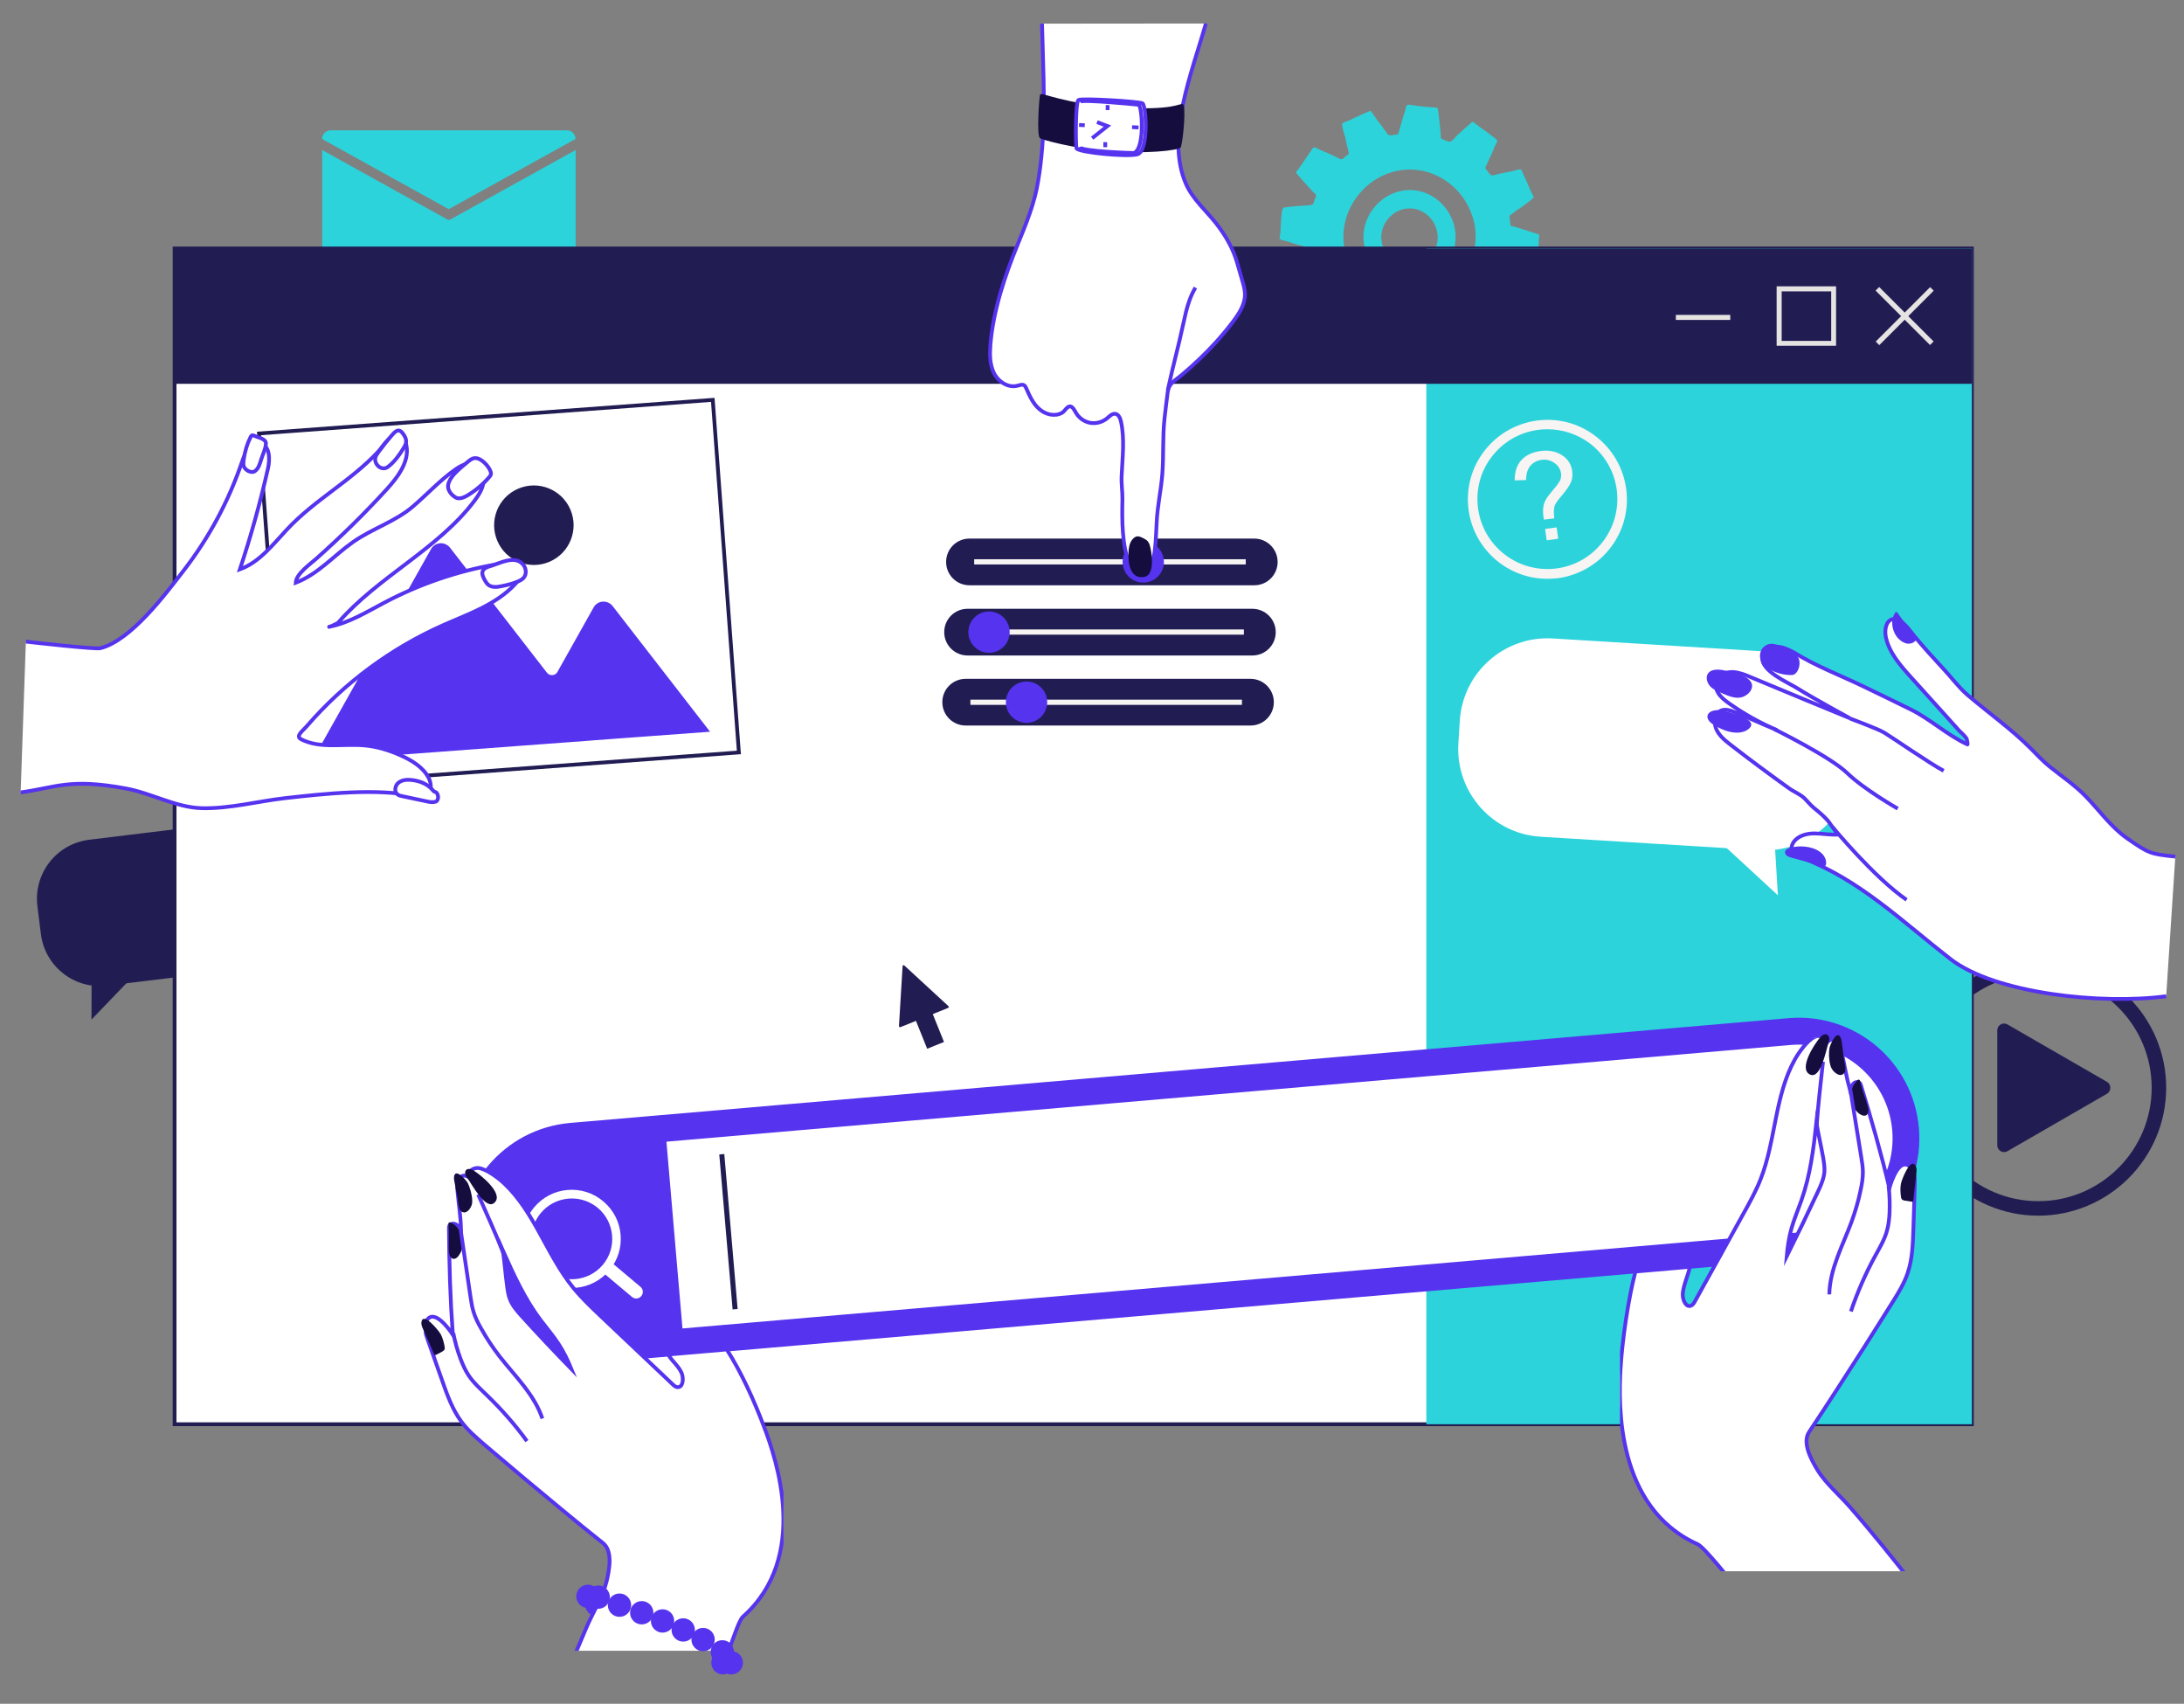 <svg width="577" height="450" viewBox="0 0 577 450" fill="none" xmlns="http://www.w3.org/2000/svg">
<rect x="0" y="0" width="577" height="450" fill="#808080" stroke="none"/>
<path d="M28.292 260.333L64.458 255.917C73.083 254.875 79.208 247.042 78.167 238.417L77.25 231.083C76.208 222.458 68.375 216.333 59.75 217.375L23.583 221.792C14.958 222.833 8.833 230.667 9.875 239.292L10.792 246.625C11.833 255.25 19.667 261.375 28.292 260.333Z" fill="#211D53"/>
<path d="M40.625 252.167L24.167 269.291L24.208 254.5L40.625 252.167Z" fill="#211D53"/>
<path d="M389 86.875C388.75 85.75 388.458 84.917 388.375 84.542C388.833 84.25 389.25 84 389.583 83.625C390.125 83.083 390.083 82.833 390.958 83.208C391.333 83.333 391.625 83.583 392.042 83.667C392.792 84.083 393.583 84.417 394.375 84.75C394.375 84.75 397.667 86.375 397.708 86.25C398.875 84.542 400.042 82.875 401.25 81.25C401.625 80.792 401.958 80.25 402.375 79.708C402.375 79.667 402.417 79.542 402.417 79.542C402.417 79.5 402.417 79.458 402.292 79.292C401.833 78.583 400.042 76.75 400.042 76.75C399.208 75.792 398.292 74.792 397.417 73.875C396.833 73.292 397.125 73.292 397.375 72.583C397.542 72.083 397.75 71.5 397.917 71.125C399.917 70.917 401.917 70.708 403.917 70.542C404.167 70.5 404.375 70.458 404.583 70.5L404.708 70.458C405.417 70.417 405.917 70.583 406 69.75C405.958 69.167 406.083 68.542 406.167 67.958C406.25 67.417 406.333 66.875 406.333 66.292C406.333 66.208 406.375 66.125 406.375 66.083C406.5 65.042 406.542 64.042 406.583 62.875C406.75 61.833 406.792 62 405.792 61.667C403.958 61.083 402 60.458 400.292 59.917C399.667 59.708 399.042 59.875 399 59.167C398.958 58.667 398.917 58.125 398.875 57.667C398.625 56.75 399.042 56.833 399.667 56.333C400.292 55.833 400.875 55.375 401.583 55C402.667 54.167 403.917 53.333 405.042 52.333C405.417 52.083 404.75 51.167 404.542 50.75C403.833 49.042 403.042 47.292 402.208 45.5C402.167 45.333 402.042 45.083 401.875 44.833C401.75 44.5 400.333 45 400.083 45.083C398.875 45.292 397.625 45.625 396.417 45.833C395.792 46 395.208 46.125 394.542 46.292C393.708 46.5 393.583 45.875 393 45.208C392.583 44.583 392.208 44.625 392.583 43.875C392.917 43.25 393.125 42.708 393.375 42.167C393.958 41 394.458 39.875 394.875 38.667C395.125 38.333 395.875 37.125 395.375 36.833C393.708 35.5 391.917 34.208 390.083 32.917C389.833 32.708 389.125 31.958 388.833 32.292C387.542 33.375 386.333 34.542 385.042 35.667C384.375 36.333 383.417 37.75 382.667 37.375C382.125 37.25 381.667 36.958 381.167 36.792C380.417 36.5 380.667 36.125 380.625 35.417C380.458 33.375 380.208 31.333 379.958 29.292C379.792 28.417 379.917 28.5 379 28.375C377.792 28.333 376.583 28.208 375.375 28.083C374.333 27.917 373.375 27.792 372.25 27.667C371.333 27.625 371.542 28.375 371.25 29.167C370.542 31.25 370.042 33.333 369.375 35.458C368.375 35.542 367 36.125 366.5 35.292C365.667 34.083 364.792 32.917 363.875 31.75C363.792 31.625 362.167 29.208 362.042 29.25C361.375 29.542 360.583 29.917 359.875 30.208C358.833 30.708 357.625 31.167 356.667 31.708C356.292 31.917 354.792 32.292 354.625 32.667C354.375 33.083 355.25 35.75 355.417 36.292C355.625 37.542 356 38.792 356.25 39.958C356.542 40.833 356.25 40.708 355.625 41.167C355 41.708 354.75 42.292 353.958 41.958C352.208 41.042 350.417 40.25 348.583 39.5C347.833 39.167 347.25 38.542 346.792 39.208C345.458 41.125 344.208 43 342.917 44.833C342.292 45.583 342.25 45.458 342.875 46.167C344.125 47.708 345.542 49.208 346.917 50.708C347.417 51.167 347.875 51.333 347.583 52.125C347.417 52.583 347.125 53.042 347.083 53.583C346.792 54.458 344.792 54.208 343.958 54.333C342.333 54.417 340.708 54.625 339.208 54.792C338.417 54.917 338.458 59.417 338.333 60.083C338.333 61 338.25 61.958 338.042 62.875C338.042 63.417 339.375 63.542 339.792 63.667C340.875 64.042 341.917 64.333 342.917 64.667C343.833 64.958 345.708 65.125 345.833 66C345.875 66.625 345.917 67.042 346.083 67.583C346.167 68.375 345.833 68.375 345.208 68.75C344.125 69.542 343.125 70.292 342 71.083C341.75 71.208 339.625 72.75 339.708 72.917C340 73.625 340.292 74.375 340.583 75.083C341.083 76.167 341.625 77.292 342.125 78.542C342.25 78.833 342.625 80.375 343 80.5C343.458 80.75 346.042 79.792 346.542 79.667C347.792 79.375 348.958 79.208 350.292 78.875C350.958 78.625 350.917 78.833 351.458 79.5C351.917 80.125 352.542 80.417 352.292 81.167C351.375 83.042 350.583 84.792 349.75 86.667C349.458 87.417 348.875 87.917 349.542 88.5C351.375 89.792 353.25 91.167 355.042 92.458C355.75 93 355.583 93.125 356.292 92.5C357.625 91.292 359.083 90.083 360.333 88.833C360.792 88.375 361.25 87.917 361.708 87.5C362.208 87.75 362.708 87.917 363.042 88.125C363.875 88.417 364.167 88.25 364.208 89.167C364.208 89.75 364.208 90.333 364.333 90.958C364.5 92.667 364.667 94.458 364.917 96.083C365 96.833 365.375 96.667 366.042 96.708C367.208 96.75 368.333 96.917 369.458 97.042C370.458 97.125 371.542 97.25 372.542 97.375C373.375 97.458 373.333 96.667 373.625 95.875C374.208 93.958 374.833 92.125 375.333 90.125C375.625 89.25 377.042 89.375 378 89.208C378.667 90.208 379.333 91.167 380 92.083C380.833 93.292 381.667 94.5 382.625 95.667C382.833 96.083 383.583 95.458 384 95.292C384.792 94.917 385.625 94.542 386.417 94.167C387.625 93.667 388.708 93.125 389.792 92.625C390.417 92.458 389.625 89.167 389 86.875ZM368.5 79.875C362.75 78.625 357.833 74.167 355.917 68.375C351.625 56.25 361.75 43.583 374.25 44.875C380.667 45.542 386.333 50.042 388.667 56.208C390.708 61.333 389.958 66.667 387.625 71.542C387.625 71.542 387.583 71.625 387.458 71.583C387.417 71.75 387.417 71.708 387.458 71.583C387.583 71.625 387.583 71.625 387.625 71.542C383.75 78.25 375.917 81.625 368.5 79.875Z" fill="#2CD3DB"/>
<path d="M383.75 58.209C382.083 53.875 378.125 50.709 373.667 50.25C365 49.417 357.917 58.209 360.917 66.625C362.25 70.709 365.667 73.709 369.667 74.667C374.833 75.917 380.292 73.542 382.958 68.875C382.958 68.875 382.958 68.875 382.958 68.917C383 68.917 383.042 68.834 383.042 68.834C384.667 65.5 385.125 61.792 383.75 58.209ZM378.875 66.459C378.875 66.459 378.833 66.5 378.833 66.459C378.833 66.459 378.833 66.459 378.875 66.459C377.25 69.334 373.917 70.792 370.708 70C368.292 69.459 366.167 67.584 365.333 65.084C363.542 59.959 367.875 54.5 373.167 55.084C375.875 55.375 378.292 57.25 379.292 59.917C380.208 62.125 379.917 64.375 378.875 66.459Z" fill="#2CD3DB"/>
<path d="M365.875 78.625C365.75 78.5 365.75 78.5 365.583 78.416C365.667 78.416 365.792 78.5 365.875 78.625Z" fill="#2CD3DB"/>
<path d="M152.042 36.708C152.042 35.458 151.042 34.416 149.75 34.416H87.375C86.125 34.416 85.083 35.416 85.083 36.708L118.542 55.25L152.042 36.708Z" fill="#2CD3DB"/>
<path d="M119 57.958C118.875 58.042 118.708 58.083 118.583 58.083C118.417 58.083 118.292 58.042 118.167 57.958L85.125 39.625V69.458C85.125 71.917 87.125 73.958 89.625 73.958H147.583C150.042 73.958 152.083 71.958 152.083 69.458V39.625L119 57.958Z" fill="#2CD3DB"/>
<path d="M538.5 321.083C519.875 321.083 504.708 305.917 504.708 287.292C504.708 268.667 519.875 253.5 538.5 253.5C557.125 253.5 572.292 268.667 572.292 287.292C572.292 305.917 557.125 321.083 538.5 321.083ZM538.5 257.333C521.958 257.333 508.542 270.792 508.542 287.292C508.542 303.833 522 317.25 538.5 317.25C555.042 317.25 568.458 303.792 568.458 287.292C568.458 270.792 555.042 257.333 538.5 257.333Z" fill="#211D53"/>
<path d="M556.667 285.75L530.375 270.583C529.167 269.875 527.667 270.75 527.667 272.125V302.5C527.667 303.875 529.167 304.75 530.375 304.042L556.667 288.875C557.833 288.167 557.833 286.417 556.667 285.75Z" fill="#211D53"/>
<path d="M520.958 65.625H46.125V376.167H520.958V65.625Z" fill="white" stroke="#211D53" stroke-miterlimit="10"/>
<path d="M372.667 299.542C372.75 297.875 372.708 296.625 372.708 296.083C373.417 295.875 374.125 295.708 374.75 295.333C375.667 294.833 375.75 294.458 376.833 295.333C377.333 295.667 377.625 296.083 378.125 296.417C379 297.292 379.958 298.042 380.917 298.875C380.917 298.875 384.833 302.417 384.917 302.25C387.167 300.333 389.458 298.5 391.833 296.75C392.542 296.292 393.208 295.667 394 295.083C394 295.042 394.125 294.875 394.125 294.875C394.167 294.833 394.167 294.75 394.042 294.458C393.708 293.333 391.917 290.083 391.958 290.042C391.208 288.375 390.333 286.667 389.5 285.042C388.917 284 389.292 284.125 389.958 283.25C390.417 282.625 390.875 281.917 391.25 281.417C394.125 281.917 396.958 282.458 399.75 283C400.125 283.042 400.458 283.042 400.708 283.208H400.875C401.875 283.417 402.5 283.833 402.917 282.75C403.125 281.958 403.5 281.125 403.875 280.333C404.167 279.625 404.542 278.875 404.75 278.125C404.792 278.042 404.833 277.917 404.875 277.875C405.5 276.5 405.917 275.125 406.458 273.5C407.125 272.125 407.083 272.375 405.833 271.5C403.583 269.958 401.083 268.333 398.917 266.875C398.167 266.375 397.208 266.333 397.417 265.333C397.542 264.625 397.708 263.875 397.833 263.208C397.833 261.833 398.417 262.125 399.458 261.708C400.5 261.292 401.5 260.875 402.667 260.625C404.5 259.917 406.583 259.25 408.5 258.333C409.125 258.125 408.583 256.583 408.458 255.917C408.167 253.25 407.792 250.542 407.333 247.708C407.333 247.417 407.25 247.083 407.167 246.625C407.167 246.125 404.958 246.25 404.625 246.25C402.875 246.083 401.042 246 399.25 245.833C398.333 245.792 397.458 245.75 396.5 245.708C395.25 245.667 395.333 244.75 394.792 243.625C394.458 242.583 393.917 242.542 394.708 241.625C395.417 240.917 395.917 240.25 396.5 239.583C397.75 238.208 398.875 236.833 399.958 235.333C400.417 234.958 401.917 233.625 401.417 233C399.625 230.5 397.667 228 395.708 225.5C395.417 225.125 394.75 223.792 394.208 224.125C391.958 225.125 389.833 226.25 387.583 227.292C386.375 227.958 384.542 229.542 383.583 228.708C382.917 228.292 382.375 227.75 381.75 227.333C380.833 226.667 381.333 226.208 381.542 225.208C382.125 222.333 382.625 219.375 383.042 216.5C383.167 215.208 383.292 215.375 382.083 214.875C380.458 214.333 378.833 213.708 377.208 213C375.833 212.333 374.542 211.792 373.083 211.208C371.875 210.833 371.792 211.917 371.125 212.917C369.292 215.5 367.792 218.167 366.042 220.833C364.625 220.542 362.458 220.833 362.125 219.458C361.458 217.458 360.75 215.5 359.958 213.5C359.917 213.292 358.625 209.292 358.458 209.292C357.417 209.458 356.167 209.625 355.083 209.792C353.458 210.083 351.583 210.208 350.042 210.583C349.417 210.708 347.208 210.625 346.875 211.125C346.375 211.583 346.5 215.625 346.5 216.417C346.292 218.25 346.292 220.083 346.167 221.833C346.208 223.125 345.875 222.833 344.792 223.25C343.708 223.75 343.125 224.458 342.167 223.667C340.083 221.667 337.958 219.875 335.75 218.125C334.833 217.375 334.333 216.25 333.417 217.042C330.792 219.167 328.333 221.25 325.792 223.25C324.625 224.083 324.625 223.833 325.208 225.083C326.333 227.708 327.667 230.333 328.958 232.958C329.5 233.792 330.042 234.208 329.333 235.167C328.917 235.75 328.333 236.208 328.083 236.958C327.292 238.042 324.667 236.917 323.458 236.75C321.167 236.208 318.875 235.875 316.708 235.5C315.583 235.375 313.833 241.583 313.375 242.458C313.042 243.75 312.542 245 311.833 246.208C311.625 246.958 313.375 247.625 313.917 248C315.292 248.958 316.583 249.75 317.833 250.625C318.958 251.375 321.458 252.375 321.333 253.625C321.125 254.5 321 255.125 321.042 255.917C320.833 257.042 320.375 256.917 319.375 257.208C317.542 257.875 315.875 258.5 314.042 259.125C313.667 259.167 310.083 260.5 310.167 260.75C310.292 261.833 310.417 263 310.5 264.125C310.792 265.833 311.042 267.583 311.25 269.5C311.292 269.917 311.208 272.208 311.708 272.542C312.25 273.083 316.167 272.792 316.917 272.833C318.75 272.958 320.458 273.167 322.417 273.208C323.458 273.167 323.333 273.417 323.792 274.542C324.167 275.583 324.917 276.25 324.25 277.167C322.25 279.375 320.417 281.458 318.583 283.75C317.917 284.667 316.875 285.167 317.583 286.208C319.625 288.708 321.625 291.375 323.583 293.875C324.333 294.917 324.083 295 325.25 294.417C327.583 293.25 330.083 292.167 332.292 290.958C333.125 290.542 333.875 290.083 334.708 289.667C335.292 290.208 335.917 290.667 336.333 291.042C337.333 291.792 337.833 291.625 337.5 292.917C337.25 293.75 337.042 294.542 336.958 295.458C336.5 297.875 336.042 300.417 335.708 302.792C335.5 303.875 336.125 303.792 337 304.125C338.583 304.667 340.083 305.375 341.542 305.958C342.917 306.458 344.333 307.042 345.667 307.667C346.792 308.125 347.042 307 347.75 306.042C349.292 303.583 350.875 301.333 352.375 298.792C353.125 297.708 355.042 298.458 356.417 298.583C356.917 300.208 357.458 301.833 358.042 303.375C358.708 305.375 359.375 307.417 360.208 309.333C360.333 310 361.625 309.458 362.292 309.333C363.542 309.167 364.833 308.958 366.083 308.75C367.958 308.542 369.667 308.208 371.333 307.958C372.417 307.792 372.667 303 372.667 299.542ZM347.167 281.75C339.708 277.708 334.708 269.583 334.375 260.875C333.333 242.458 352.292 229 369.042 235.75C377.625 239.208 383.667 247.708 384.417 257.167C385.167 265.042 382 272.125 376.833 277.917C376.833 277.917 376.75 278.042 376.583 277.875C376.458 278.083 376.5 278.042 376.583 277.875C376.75 278 376.75 278 376.833 277.917C368.875 285.542 356.708 287.125 347.167 281.75Z" fill="white"/>
<path d="M376.875 257.917C376.292 251.292 372.125 245.333 366.125 242.917C354.5 238.292 341.208 247.625 342 260.458C342.208 266.625 345.708 272.167 350.833 275.042C357.5 278.792 365.958 277.708 371.458 272.333C371.458 272.333 371.458 272.333 371.417 272.375C371.458 272.375 371.542 272.333 371.542 272.333C375.208 268.292 377.375 263.375 376.875 257.917ZM366.875 267.333C366.875 267.333 366.833 267.375 366.792 267.333C366.833 267.375 366.833 267.375 366.833 267.375C363.458 270.667 358.292 271.333 354.208 269C351.083 267.25 348.875 263.833 348.75 260.083C348.333 252.292 356.458 246.5 363.583 249.417C367.25 250.875 369.792 254.458 370.125 258.5C370.417 261.875 369.125 264.917 366.875 267.333Z" fill="white"/>
<path d="M344.083 278.917C343.958 278.708 343.958 278.708 343.792 278.5C343.875 278.542 344 278.708 344.083 278.917Z" fill="#F7F4F4"/>
<path d="M442.583 245.125C442.625 244.042 442.625 243.25 442.625 242.917C443.083 242.792 443.542 242.667 443.917 242.417C444.5 242.083 444.583 241.833 445.25 242.417C445.583 242.625 445.75 242.917 446.083 243.125C446.667 243.667 447.292 244.167 447.875 244.708C447.875 244.708 450.375 247 450.417 246.875C451.875 245.667 453.333 244.458 454.833 243.333C455.292 243.042 455.708 242.625 456.25 242.25C456.25 242.208 456.333 242.125 456.333 242.125C456.333 242.083 456.375 242.042 456.292 241.875C456.083 241.167 454.917 239.042 454.958 239.042C454.458 237.958 453.917 236.875 453.375 235.833C453 235.167 453.25 235.25 453.667 234.667C453.958 234.25 454.25 233.833 454.5 233.5C456.333 233.833 458.167 234.167 459.958 234.5C460.167 234.542 460.417 234.542 460.583 234.625H460.708C461.375 234.75 461.75 235.042 462.042 234.333C462.167 233.833 462.417 233.292 462.667 232.792C462.875 232.333 463.083 231.833 463.208 231.375C463.25 231.333 463.25 231.25 463.292 231.208C463.667 230.333 463.958 229.458 464.292 228.417C464.708 227.542 464.708 227.667 463.875 227.125C462.417 226.125 460.833 225.083 459.458 224.167C458.958 223.833 458.375 223.833 458.5 223.167C458.583 222.708 458.708 222.208 458.75 221.792C458.75 220.917 459.125 221.125 459.792 220.833C460.458 220.583 461.083 220.292 461.833 220.125C463 219.667 464.333 219.25 465.583 218.667C466 218.542 465.625 217.542 465.542 217.125C465.333 215.417 465.125 213.667 464.833 211.875C464.833 211.708 464.792 211.458 464.708 211.208C464.708 210.875 463.292 210.958 463.083 210.958C461.958 210.833 460.792 210.792 459.625 210.708C459.042 210.667 458.458 210.667 457.833 210.625C457 210.625 457.083 210 456.75 209.292C456.542 208.625 456.167 208.583 456.708 208C457.167 207.542 457.458 207.125 457.875 206.667C458.667 205.792 459.417 204.917 460.083 203.958C460.375 203.708 461.333 202.875 461 202.458C459.833 200.833 458.583 199.25 457.333 197.667C457.167 197.417 456.708 196.583 456.375 196.792C454.958 197.417 453.583 198.167 452.125 198.833C451.333 199.25 450.167 200.292 449.583 199.75C449.167 199.5 448.792 199.125 448.417 198.875C447.833 198.458 448.167 198.167 448.292 197.5C448.667 195.625 448.958 193.75 449.25 191.917C449.333 191.083 449.417 191.208 448.625 190.875C447.583 190.542 446.542 190.125 445.5 189.667C444.625 189.25 443.792 188.875 442.833 188.5C442.042 188.25 442 188.958 441.583 189.583C440.417 191.25 439.417 192.958 438.333 194.667C437.417 194.458 436.042 194.667 435.833 193.792C435.417 192.5 434.958 191.25 434.417 189.958C434.375 189.833 433.542 187.25 433.458 187.25C432.792 187.375 432 187.458 431.292 187.542C430.25 187.708 429.042 187.833 428.042 188.042C427.667 188.125 426.208 188.083 426 188.375C425.667 188.667 425.75 191.25 425.75 191.792C425.625 192.958 425.625 194.125 425.542 195.25C425.583 196.083 425.333 195.917 424.667 196.167C423.958 196.458 423.583 196.958 423 196.417C421.667 195.125 420.292 193.958 418.875 192.875C418.292 192.417 417.958 191.667 417.375 192.167C415.667 193.542 414.125 194.875 412.5 196.167C411.75 196.708 411.75 196.542 412.125 197.333C412.833 199 413.708 200.708 414.542 202.375C414.875 202.917 415.25 203.167 414.792 203.792C414.542 204.167 414.125 204.458 414 204.958C413.5 205.667 411.792 204.958 411.042 204.833C409.583 204.5 408.083 204.25 406.708 204.042C406 203.958 404.875 207.958 404.583 208.5C404.375 209.333 404.042 210.125 403.625 210.917C403.5 211.375 404.625 211.833 404.958 212.083C405.833 212.708 406.667 213.208 407.5 213.75C408.25 214.25 409.833 214.875 409.75 215.667C409.625 216.208 409.542 216.625 409.542 217.167C409.417 217.875 409.083 217.792 408.458 218C407.292 218.417 406.208 218.833 405.042 219.25C404.792 219.292 402.5 220.125 402.542 220.292C402.625 221 402.708 221.75 402.75 222.458C402.917 223.542 403.125 224.667 403.208 225.917C403.25 226.167 403.167 227.667 403.5 227.875C403.875 228.208 406.375 228.042 406.833 228.042C408 228.125 409.125 228.25 410.375 228.292C411.042 228.25 410.958 228.417 411.25 229.167C411.5 229.833 411.958 230.25 411.542 230.833C410.25 232.25 409.083 233.583 407.917 235.042C407.458 235.625 406.833 235.958 407.292 236.625C408.583 238.25 409.875 239.958 411.167 241.542C411.667 242.208 411.5 242.25 412.25 241.917C413.75 241.167 415.333 240.5 416.75 239.708C417.292 239.417 417.792 239.125 418.292 238.875C418.667 239.25 419.042 239.5 419.333 239.75C420 240.25 420.292 240.125 420.083 240.958C419.917 241.5 419.792 242 419.75 242.583C419.458 244.125 419.167 245.75 418.958 247.292C418.833 248 419.208 247.917 419.792 248.125C420.792 248.458 421.792 248.917 422.708 249.292C423.583 249.625 424.5 250 425.333 250.375C426.042 250.667 426.208 249.958 426.667 249.333C427.667 247.75 428.667 246.292 429.625 244.667C430.083 244 431.333 244.458 432.208 244.542C432.542 245.583 432.875 246.625 433.25 247.625C433.667 248.917 434.083 250.208 434.667 251.458C434.75 251.875 435.583 251.542 436 251.458C436.792 251.333 437.625 251.208 438.417 251.083C439.625 250.958 440.708 250.75 441.792 250.583C442.417 250.417 442.583 247.333 442.583 245.125ZM426.208 233.667C421.417 231.083 418.208 225.875 418 220.25C417.333 208.417 429.5 199.792 440.25 204.125C445.75 206.333 449.625 211.792 450.125 217.875C450.625 222.917 448.583 227.5 445.25 231.208C445.25 231.208 445.208 231.292 445.083 231.208C445 231.333 445.042 231.333 445.083 231.208C445.167 231.292 445.167 231.292 445.25 231.208C440.167 236.125 432.333 237.125 426.208 233.667Z" fill="#F7F4F4"/>
<path d="M445.292 218.375C444.917 214.125 442.25 210.292 438.375 208.75C430.917 205.75 422.375 211.792 422.875 220C423 223.958 425.25 227.5 428.542 229.375C432.833 231.792 438.25 231.083 441.792 227.625C441.833 227.625 441.875 227.583 441.875 227.583C444.208 225.042 445.583 221.917 445.292 218.375ZM438.833 224.417H438.792C438.833 224.458 438.833 224.458 438.833 224.417C436.667 226.542 433.333 226.958 430.708 225.458C428.708 224.333 427.292 222.125 427.208 219.75C426.958 214.75 432.167 211.042 436.708 212.917C439.042 213.875 440.708 216.167 440.917 218.75C441.125 220.917 440.292 222.875 438.833 224.417Z" fill="#F7F4F4"/>
<path d="M424.25 231.875C424.167 231.75 424.167 231.75 424.042 231.625C424.083 231.625 424.167 231.75 424.25 231.875Z" fill="#F7F4F4"/>
<path d="M520.958 65.625H376.833V376.167H520.958V65.625Z" fill="#2CD3DB"/>
<path d="M520.958 65.625H46.125V101.375H520.958V65.625Z" fill="#211D53"/>
<path d="M485.083 91.333H469.375V75.625H485.083V91.333ZM470.708 90.042H483.792V76.958H470.708V90.042Z" fill="#E6E3E3"/>
<path d="M496.465 75.806L495.523 76.749L509.9 91.126L510.843 90.183L496.465 75.806Z" fill="#E6E3E3"/>
<path d="M509.93 75.835L495.552 90.212L496.495 91.155L510.873 76.778L509.93 75.835Z" fill="#E6E3E3"/>
<path d="M457.125 83.166H442.75V84.5H457.125V83.166Z" fill="#E6E3E3"/>
<path d="M188.313 105.611L68.429 114.486L75.323 207.609L195.207 198.734L188.313 105.611Z" fill="white" stroke="#211D53" stroke-miterlimit="10"/>
<path d="M157.25 195L186.625 192.833L161.458 160.375C160.333 158.958 158.125 159.083 157.25 160.708L147.708 177.708C146.958 179.083 145.042 179.208 144.083 177.958L118.5 144.958C117.375 143.542 115.167 143.667 114.292 145.292L83.292 200.5L137.167 196.5L154.667 195.208L157.25 195Z" fill="#5633EF" stroke="#5633EF" stroke-miterlimit="10"/>
<path d="M145.163 148.376C150.497 146.1 152.976 139.932 150.701 134.598C148.425 129.264 142.257 126.784 136.923 129.06C131.589 131.335 129.109 137.504 131.385 142.838C133.66 148.172 139.829 150.651 145.163 148.376Z" fill="#211D53"/>
<path d="M477.917 331.875L156.083 359.542C138.833 361.042 123.667 348.25 122.167 331C120.667 313.75 133.458 298.583 150.708 297.083L472.542 269.417C489.792 267.917 504.958 280.708 506.458 297.958C507.958 315.208 495.167 330.375 477.917 331.875Z" fill="#5633EF" stroke="#5633EF" stroke-miterlimit="10"/>
<path d="M155.542 353C141.917 354.167 129.917 344.042 128.75 330.458C127.583 316.833 137.708 304.833 151.292 303.667L473.125 276C486.75 274.833 498.75 284.958 499.917 298.542C501.083 312.167 490.958 324.167 477.375 325.333L155.542 353Z" fill="white"/>
<path d="M175.417 299.792L150.75 301.917C136.167 303.167 125.333 316.042 126.583 330.625C127.833 345.208 140.708 356.042 155.292 354.792L179.958 352.667L175.417 299.792Z" fill="#5633EF" stroke="#5633EF" stroke-miterlimit="10"/>
<path d="M151.042 340.167C148 340.167 145.083 339.125 142.708 337.125C140.042 334.875 138.417 331.75 138.125 328.333C137.833 324.875 138.875 321.542 141.125 318.875C143.375 316.208 146.5 314.583 149.917 314.292C153.375 314 156.708 315.042 159.375 317.292C162.042 319.542 163.667 322.667 163.958 326.083C164.25 329.542 163.208 332.875 160.958 335.542C158.708 338.208 155.583 339.833 152.167 340.125C151.792 340.167 151.417 340.167 151.042 340.167ZM151.083 316.542C150.792 316.542 150.458 316.542 150.167 316.583C147.333 316.833 144.75 318.167 142.917 320.333C141.083 322.5 140.208 325.292 140.458 328.125C140.708 330.958 142.042 333.542 144.208 335.375C146.375 337.208 149.167 338.083 152 337.833C154.833 337.583 157.417 336.25 159.25 334.083C161.083 331.917 161.958 329.125 161.708 326.292C161.458 323.458 160.125 320.875 157.958 319.042C156 317.417 153.583 316.542 151.083 316.542Z" fill="white"/>
<path d="M169.417 342.333C168.792 343.083 167.708 343.167 166.958 342.542L159.125 335.958L161.375 333.292L169.208 339.875C169.958 340.5 170.042 341.583 169.417 342.333Z" fill="white"/>
<path d="M190.667 304.875L194.167 345.792L190.667 304.875Z" fill="#FFA991"/>
<path d="M191.357 304.802L190.029 304.916L193.549 345.848L194.877 345.733L191.357 304.802Z" fill="#211D53"/>
<path d="M464.875 224.542L407.042 221C394.25 220.208 384.542 209.208 385.292 196.458L385.667 190.375C386.458 177.583 397.458 167.875 410.208 168.625L468.042 172.167C480.833 172.958 490.542 183.958 489.792 196.708L489.417 202.792C488.667 215.625 477.667 225.333 464.875 224.542Z" fill="white"/>
<path d="M446.125 214.708L469.708 236.458L468.5 216.5L446.125 214.708Z" fill="white"/>
<path d="M238.458 255.167L237.5 271C237.5 271.208 237.708 271.333 237.875 271.292L250.5 266.208C250.667 266.125 250.75 265.875 250.583 265.75L238.917 255C238.75 254.833 238.458 254.958 238.458 255.167Z" fill="#211D53"/>
<path d="M245.429 265.349L240.984 267.139L244.954 276.995L249.398 275.205L245.429 265.349Z" fill="#211D53"/>
<path d="M407.917 137.25L407.75 136.417C407.542 134.875 407.667 133.542 408.167 132.417C408.5 131.625 409.333 130.542 410.583 129.083C411.417 128.125 411.958 127.333 412.208 126.792C412.417 126.208 412.5 125.625 412.417 125.042C412.25 123.875 411.667 122.958 410.625 122.25C409.583 121.542 408.5 121.292 407.292 121.458C406.083 121.625 405.083 122.125 404.333 123C403.583 123.875 403.208 125.125 403.167 126.792L400.167 126.875C400.167 124.583 400.75 122.792 401.958 121.5C403.167 120.208 404.833 119.417 406.958 119.125C409.125 118.833 410.958 119.167 412.583 120.167C414.167 121.167 415.125 122.583 415.375 124.458C415.5 125.458 415.417 126.458 415.042 127.333C414.667 128.25 413.875 129.417 412.625 130.875C411.583 132.083 410.917 133 410.708 133.667C410.5 134.333 410.458 135.375 410.625 136.917L407.917 137.25ZM408.625 142.708L408.208 139.708L411.25 139.292L411.667 142.292L408.625 142.708Z" fill="#F7F4F4"/>
<path d="M408.792 152.875C398.458 152.875 389.458 145.25 388 134.75C387.25 129.208 388.667 123.667 392.083 119.208C395.458 114.75 400.417 111.875 405.958 111.083C411.5 110.333 417.042 111.75 421.5 115.167C425.958 118.542 428.833 123.5 429.625 129.042C430.375 134.583 428.958 140.125 425.542 144.583C422.167 149.042 417.208 151.917 411.667 152.708C410.708 152.792 409.75 152.875 408.792 152.875ZM408.833 113.375C408 113.375 407.125 113.417 406.292 113.542C401.417 114.208 397.083 116.75 394.083 120.667C391.083 124.583 389.833 129.458 390.5 134.333C391.875 144.417 401.208 151.5 411.333 150.125C421.417 148.75 428.5 139.417 427.125 129.292C426.458 124.417 423.917 120.083 420 117.083C416.708 114.667 412.833 113.375 408.833 113.375Z" fill="#F7F4F4"/>
<path d="M344.917 137.458H242.583V198.292H344.917V137.458Z" fill="#F7F4F4"/>
<path d="M351.833 134.083H235.667V200.667H351.833V134.083Z" fill="white"/>
<path d="M331.375 142.25H256.125C252.708 142.25 249.958 145 249.958 148.417C249.958 151.833 252.708 154.583 256.125 154.583H331.375C334.792 154.583 337.542 151.833 337.542 148.417C337.542 145 334.75 142.25 331.375 142.25Z" fill="#211D53"/>
<path d="M329.125 147.708H257.375V149.083H329.125V147.708Z" fill="#F7F4F4"/>
<path d="M302.042 153.375C304.78 153.375 307 151.155 307 148.417C307 145.678 304.78 143.458 302.042 143.458C299.303 143.458 297.083 145.678 297.083 148.417C297.083 151.155 299.303 153.375 302.042 153.375Z" fill="#5633EF" stroke="#5633EF" stroke-miterlimit="10"/>
<path d="M330.875 160.792H255.625C252.208 160.792 249.458 163.542 249.458 166.958C249.458 170.375 252.208 173.125 255.625 173.125H330.875C334.292 173.125 337.042 170.375 337.042 166.958C337.042 163.542 334.25 160.792 330.875 160.792Z" fill="#211D53"/>
<path d="M328.625 166.25H256.875V167.625H328.625V166.25Z" fill="#F7F4F4"/>
<path d="M261.292 171.917C264.03 171.917 266.25 169.697 266.25 166.958C266.25 164.22 264.03 162 261.292 162C258.553 162 256.333 164.22 256.333 166.958C256.333 169.697 258.553 171.917 261.292 171.917Z" fill="#5633EF" stroke="#5633EF" stroke-miterlimit="10"/>
<path d="M330.375 179.292H255.125C251.708 179.292 248.958 182.042 248.958 185.458C248.958 188.875 251.708 191.625 255.125 191.625H330.375C333.792 191.625 336.542 188.875 336.542 185.458C336.542 182.083 333.792 179.292 330.375 179.292Z" fill="#211D53"/>
<path d="M328.125 184.792H256.375V186.167H328.125V184.792Z" fill="#F7F4F4"/>
<path d="M271.208 190.417C273.947 190.417 276.167 188.197 276.167 185.458C276.167 182.72 273.947 180.5 271.208 180.5C268.47 180.5 266.25 182.72 266.25 185.458C266.25 188.197 268.47 190.417 271.208 190.417Z" fill="#5633EF" stroke="#5633EF" stroke-miterlimit="10"/>
<path d="M118.917 225.833L122.708 225.958L131.875 253.458C132.333 254.833 132.792 255.75 133.292 256.208C133.792 256.667 134.458 256.917 135.292 256.958H135.792L135.708 258.917L124.167 258.5L124.25 256.542C124.625 256.542 125 256.5 125.333 256.542C126.083 256.583 126.583 256.5 126.792 256.375C127.25 256.083 127.5 255.75 127.5 255.292C127.5 254.958 127.333 254.167 126.917 252.875L125 246.5L113.25 246.083L110.458 253.042C110.167 253.75 110 254.25 110 254.542C110 254.833 110.042 255.125 110.208 255.375C110.375 255.625 110.583 255.792 110.833 255.917C111.125 256.042 111.542 256.125 112.167 256.125C112.583 256.125 112.917 256.167 113.208 256.167L113.125 258.125L103.417 257.792L103.5 255.833C104.417 255.875 105.042 255.792 105.458 255.625C105.875 255.458 106.208 255.167 106.542 254.792C106.833 254.417 107.25 253.583 107.792 252.333L118.917 225.833ZM114.167 243.833L124.208 244.167L119.708 230.042L114.167 243.833Z" fill="white"/>
<path d="M154.833 246.083L154.917 243.542C154.958 241.833 154.542 240.583 153.583 239.792C152.625 239.042 151.292 238.625 149.542 238.542C148.667 238.5 147.917 238.583 147.25 238.792C146.583 238.958 146.042 239.25 145.625 239.583C145.208 239.917 144.917 240.333 144.708 240.792C144.625 240.958 144.417 241.625 144.083 242.75C143.667 244.125 142.917 244.792 141.833 244.75C141.208 244.708 140.708 244.5 140.333 244.083C139.958 243.667 139.792 243.083 139.833 242.417C139.875 241.375 140.292 240.417 141.083 239.458C141.875 238.5 143.083 237.708 144.667 237.125C146.25 236.542 148.083 236.292 150.208 236.333C152.208 236.417 153.875 236.75 155.292 237.417C156.667 238.083 157.708 239 158.333 240.167C158.792 240.958 158.958 242.417 158.875 244.5L158.583 253.458C158.542 254.75 158.542 255.542 158.625 255.958C158.792 256.625 159.042 257.125 159.458 257.5C159.875 257.833 160.417 258.042 161.125 258.042C161.833 258.083 162.708 257.917 163.708 257.625L163.625 259.667C162.333 260 161.167 260.125 160.125 260.125C159.042 260.083 158.083 259.917 157.375 259.583C156.625 259.25 156.042 258.792 155.583 258.167C155.125 257.542 154.833 256.833 154.708 256C152.792 257.375 151.083 258.375 149.542 258.917C148 259.458 146.5 259.708 144.958 259.625C142.833 259.542 141.083 258.917 139.792 257.708C138.5 256.5 137.875 255.125 137.917 253.542C137.958 252.583 138.208 251.708 138.75 250.875C139.25 250.042 140.042 249.292 141.083 248.708C142.125 248.083 143.708 247.583 145.875 247.167C148 246.708 151 246.375 154.833 246.083ZM154.75 248.125C151.125 248.542 148.875 248.833 148.042 249C146.333 249.333 145.125 249.708 144.375 250.167C143.625 250.625 143.083 251.083 142.75 251.625C142.417 252.167 142.25 252.708 142.208 253.333C142.167 253.958 142.333 254.542 142.667 255.125C143 255.708 143.458 256.167 144.083 256.5C144.708 256.833 145.375 257.042 146.083 257.042C147.083 257.083 148.25 256.875 149.542 256.458C150.833 256.042 152.5 255.125 154.542 253.792L154.75 248.125Z" fill="white"/>
<path d="M572.292 263.125C555.208 265.416 527.042 262.416 515.292 253.291C502.583 243.416 491.208 232.25 476.083 226.583C474.917 226.166 473.542 225.5 473.333 224.25C473.25 223.625 473.5 222.958 473.833 222.458C475.042 220.708 477.292 220.125 479.375 220.125C481.458 220.125 483.583 220.583 485.667 220.416C485.458 220.416 483.208 217.083 482.875 216.708C481.75 215.458 480.5 214.416 479.208 213.375C478.208 212.541 477.542 211.625 476.625 210.75C475.417 209.666 473.833 209.083 472.542 208.125C467.375 204.416 462.25 200.625 457.208 196.708C455.708 195.541 454.167 194.291 453.417 192.541C452.667 190.791 453.083 188.375 454.708 187.666C455.875 187.166 457.25 187.666 458.5 188.166C462.083 189.625 465.875 191.375 469.458 192.833C465.042 190.958 460.792 188.583 456.833 185.791C455.708 185 454.625 184.166 453.917 183C451.958 179.708 454.875 177.375 457.833 177.5C459.458 177.583 461.042 178.208 462.583 178.875C465.875 180.291 488.75 189.708 488.75 189.708C488.75 189.708 478.875 184.333 474.917 181.833C472.5 180.291 465.083 177.25 465.625 173.5C465.875 171.833 467.625 170.791 469.25 170.791C470.875 170.791 472.458 171.541 473.958 172.333C479.667 175.916 486.333 178.416 492.375 181.333C496.458 183.291 500.542 185.291 504.625 187.291C510 189.916 514.417 194.166 519.792 196.625C519.917 196.666 519.667 195.375 519.625 195.25C519.292 194.458 518.125 193.541 517.542 192.916C516.167 191.375 514.792 189.875 513.417 188.333C510.583 185.166 507.708 182.041 504.875 178.875C502.083 175.791 499.167 172.458 498.25 168.375C497.833 166.5 498.208 164 499.958 163.541C502.25 162.958 504.458 166.458 505.792 168.041C508.208 170.958 510.75 173.75 513.333 176.541C515.458 178.791 517.458 181.541 519.792 183.541C525.417 188.333 531.333 192.5 536.583 197.75C538.208 199.375 539.75 201.083 541.542 202.5C544.792 205.125 548.125 207.333 551.083 210.375C554.708 214.125 557.792 218.541 562.083 221.5C567.75 225.416 568.042 225.541 574.708 226.25" fill="white"/>
<path d="M572.292 263.125C555.208 265.416 527.042 262.416 515.292 253.291C502.583 243.416 491.208 232.25 476.083 226.583C474.917 226.166 473.542 225.5 473.333 224.25C473.25 223.625 473.5 222.958 473.833 222.458C475.042 220.708 477.292 220.125 479.375 220.125C481.458 220.125 483.583 220.583 485.667 220.416C485.458 220.416 483.208 217.083 482.875 216.708C481.75 215.458 480.5 214.416 479.208 213.375C478.208 212.541 477.542 211.625 476.625 210.75C475.417 209.666 473.833 209.083 472.542 208.125C467.375 204.416 462.25 200.625 457.208 196.708C455.708 195.541 454.167 194.291 453.417 192.541C452.667 190.791 453.083 188.375 454.708 187.666C455.875 187.166 457.25 187.666 458.5 188.166C462.083 189.625 465.875 191.375 469.458 192.833C465.042 190.958 460.792 188.583 456.833 185.791C455.708 185 454.625 184.166 453.917 183C451.958 179.708 454.875 177.375 457.833 177.5C459.458 177.583 461.042 178.208 462.583 178.875C465.875 180.291 488.75 189.708 488.75 189.708C488.75 189.708 478.875 184.333 474.917 181.833C472.5 180.291 465.083 177.25 465.625 173.5C465.875 171.833 467.625 170.791 469.25 170.791C470.875 170.791 472.458 171.541 473.958 172.333C479.667 175.916 486.333 178.416 492.375 181.333C496.458 183.291 500.542 185.291 504.625 187.291C510 189.916 514.417 194.166 519.792 196.625C519.917 196.666 519.667 195.375 519.625 195.25C519.292 194.458 518.125 193.541 517.542 192.916C516.167 191.375 514.792 189.875 513.417 188.333C510.583 185.166 507.708 182.041 504.875 178.875C502.083 175.791 499.167 172.458 498.25 168.375C497.833 166.5 498.208 164 499.958 163.541C502.25 162.958 504.458 166.458 505.792 168.041C508.208 170.958 510.75 173.75 513.333 176.541C515.458 178.791 517.458 181.541 519.792 183.541C525.417 188.333 531.333 192.5 536.583 197.75C538.208 199.375 539.75 201.083 541.542 202.5C544.792 205.125 548.125 207.333 551.083 210.375C554.708 214.125 557.792 218.541 562.083 221.5C567.75 225.416 568.042 225.541 574.708 226.25" stroke="#5633EF" stroke-miterlimit="10"/>
<path d="M506.333 168.833C505.917 169.667 504.917 170.083 504 170C503.083 169.916 502.208 169.333 501.542 168.666C499.75 166.791 499.292 163.5 500.917 161.542C501.042 161.667 501.208 161.75 501.333 161.875" fill="#5633EF"/>
<path d="M473.917 178.166C473.667 178.291 473.417 178.291 473.125 178.291C471.208 178.291 469.25 177.75 467.542 176.791C466.667 176.291 465.792 175.625 465.333 174.708C464.833 173.75 464.875 172.541 465.375 171.625C465.875 170.708 466.875 170.083 467.875 170.041C468.583 170 469.25 170.208 469.917 170.458C471.458 171.041 474.125 172.083 475.042 173.583C475.875 174.833 475.333 177.541 473.917 178.166Z" fill="#5633EF"/>
<path d="M459.917 184.208C458.25 184.541 456.583 183.791 455 183.125C453.875 182.666 452.75 182.208 451.875 181.333C451.042 180.458 450.583 179.041 451.167 178C451.875 176.791 453.583 176.75 454.958 176.958C457.042 177.291 460.75 178.041 462.292 179.708C463.958 181.583 461.833 183.833 459.917 184.208Z" fill="#5633EF"/>
<path d="M461.625 192.792C460.958 193.25 460.125 193.417 459.333 193.5C457 193.625 454.708 192.667 452.708 191.417C451.833 190.875 450.917 190 451.125 189C451.292 188.292 451.958 187.875 452.625 187.708C453.875 187.375 455.25 187.667 456.5 188C458.25 188.5 465.292 190.333 461.625 192.792Z" fill="#5633EF"/>
<path d="M479.375 228.125C477.292 227.625 475.25 227.083 473.208 226.5C472.792 226.375 472.375 226.25 472.083 226C471.75 225.75 471.5 225.292 471.625 224.875C471.75 224.375 472.292 224.125 472.792 223.958C474.708 223.417 476.75 223.417 478.667 223.958C479.667 224.25 480.625 224.708 481.375 225.458C482.125 226.208 482.583 227.292 482.417 228.333C482.375 228.542 482.208 228.792 482.042 228.667C481.625 229.292 479.833 228.708 479.375 228.125Z" fill="#5633EF"/>
<path d="M5.458 209.292C14.833 208 18.333 205.5 33.25 208.25C40.083 209.5 46.5 213.292 53.333 213.458C60.75 213.625 68.083 211.625 75.417 210.792C85.875 209.625 99.458 208.125 109.833 210.292C110.667 210.458 111.583 210.667 112.375 210.333C114.125 209.625 114.125 207.042 113.208 205.375C111.708 202.583 108.792 200.833 105.917 199.542C102.833 198.167 99.625 197.167 96.25 196.875C90.625 196.375 84.583 197.833 79.542 195.25C77.958 194.417 80 193.042 81.167 191.667C90.958 180.375 103.25 171.292 116.875 165.208C123.625 162.208 131 159.75 136.042 154.333C136.667 153.667 137.25 152.917 137.333 152C137.458 150.667 136.292 149.458 135 149.042C133.708 148.625 132.292 148.833 130.958 149.083C120.75 150.875 110.792 154.292 101.625 159.125C96.875 161.625 92.208 164.542 86.958 165.542C86.667 165.792 89.125 164.708 89.375 164.417C99.958 152.25 115.625 145.125 125.333 132.292C126.458 130.792 127.542 129.125 127.75 127.25C127.958 125.375 127.042 123.25 125.25 122.625C123.542 122.042 121.75 122.958 120.292 124C116.25 126.833 112.917 130.5 109.167 133.708C104.458 137.792 98.25 139.625 93.208 143.208C88.125 146.792 84.083 151.625 78.125 153.917C78.25 151.583 81.833 149.083 83.583 147.542C90.042 141.792 96.25 135.708 102.083 129.333C105.25 125.875 108.542 121.458 107.208 117C107 116.292 106.667 115.583 106.042 115.167C103.708 113.542 101.25 117.833 99.958 119.25C92.625 127.125 83.125 132 75.792 139.875C72.042 143.875 68.542 148.5 63.375 150.375C66.292 141.625 68.75 132.75 70.792 123.75C71.375 121.25 71.292 117.667 68.792 117.125C66.333 116.583 64.75 119.542 63.958 121.917C60.458 132.292 55.208 142.042 48.542 150.667C43.75 156.875 34.625 169.167 26.5 171.208C25.25 171.542 8.125 169.625 6.833 169.458" fill="white"/>
<path d="M5.458 209.292C14.833 208 18.333 205.5 33.25 208.25C40.083 209.5 46.5 213.292 53.333 213.458C60.75 213.625 68.083 211.625 75.417 210.792C85.875 209.625 99.458 208.125 109.833 210.292C110.667 210.458 111.583 210.667 112.375 210.333C114.125 209.625 114.125 207.042 113.208 205.375C111.708 202.583 108.792 200.833 105.917 199.542C102.833 198.167 99.625 197.167 96.25 196.875C90.625 196.375 84.583 197.833 79.542 195.25C77.958 194.417 80 193.042 81.167 191.667C90.958 180.375 103.25 171.292 116.875 165.208C123.625 162.208 131 159.75 136.042 154.333C136.667 153.667 137.25 152.917 137.333 152C137.458 150.667 136.292 149.458 135 149.042C133.708 148.625 132.292 148.833 130.958 149.083C120.75 150.875 110.792 154.292 101.625 159.125C96.875 161.625 92.208 164.542 86.958 165.542C86.667 165.792 89.125 164.708 89.375 164.417C99.958 152.25 115.625 145.125 125.333 132.292C126.458 130.792 127.542 129.125 127.75 127.25C127.958 125.375 127.042 123.25 125.25 122.625C123.542 122.042 121.75 122.958 120.292 124C116.25 126.833 112.917 130.5 109.167 133.708C104.458 137.792 98.25 139.625 93.208 143.208C88.125 146.792 84.083 151.625 78.125 153.917C78.25 151.583 81.833 149.083 83.583 147.542C90.042 141.792 96.25 135.708 102.083 129.333C105.25 125.875 108.542 121.458 107.208 117C107 116.292 106.667 115.583 106.042 115.167C103.708 113.542 101.25 117.833 99.958 119.25C92.625 127.125 83.125 132 75.792 139.875C72.042 143.875 68.542 148.5 63.375 150.375C66.292 141.625 68.75 132.75 70.792 123.75C71.375 121.25 71.292 117.667 68.792 117.125C66.333 116.583 64.75 119.542 63.958 121.917C60.458 132.292 55.208 142.042 48.542 150.667C43.75 156.875 34.625 169.167 26.5 171.208C25.25 171.542 8.125 169.625 6.833 169.458" stroke="#5633EF" stroke-miterlimit="10"/>
<path d="M114.375 208.75C113 207.042 110.792 206.208 108.625 206C107.458 205.875 106.167 206 105.25 206.75C104.333 207.5 104.083 209.125 105.042 209.833C105.417 210.125 105.875 210.208 106.292 210.292C108.5 210.75 110.708 211.25 112.958 211.708C113.792 211.875 114.375 211.958 115.208 211.708C115.875 211.25 115.875 210.208 115.458 209.542C115 208.917 114.875 209.375 114.375 208.75Z" fill="white" stroke="#5633EF" stroke-miterlimit="10"/>
<path d="M129.5 149.542C128.75 149.75 127.958 150.042 127.583 150.708C127.167 151.542 127.667 152.542 128.167 153.375C128.375 153.75 128.625 154.125 128.958 154.417C129.875 155.208 131.25 155.083 132.417 154.833C133.958 154.542 135.458 154.167 136.917 153.542C137.417 153.333 137.958 153.042 138.333 152.625C139.167 151.708 139.042 150.208 138.292 149.208C136.083 146.458 132.167 148.75 129.5 149.542Z" fill="white" stroke="#5633EF" stroke-miterlimit="10"/>
<path d="M119.417 125.917C118.75 126.833 118.292 127.792 118.375 128.708C118.458 129.458 118.917 130.167 119.458 130.708C119.833 131.042 120.25 131.375 120.708 131.542C121.625 131.792 122.625 131.375 123.458 130.875C125.583 129.625 127.708 127.833 129.292 125.958C129.458 125.75 129.667 125.5 129.708 125.208C129.75 125 129.667 124.792 129.625 124.583C129.167 123.167 127.125 120.875 125.458 121C124.667 121.042 124 121.625 123.417 122.125C122.375 123 120.583 124.375 119.417 125.917Z" fill="white" stroke="#5633EF" stroke-miterlimit="10"/>
<path d="M100.292 119C100.208 119.125 100.125 119.25 100 119.375C99.708 119.792 99.375 120.25 99.208 120.75C98.75 122.208 100.125 123.958 101.708 123.667C102.125 123.583 102.5 123.333 102.833 123.042C104.375 121.75 105.542 120.125 106.583 118.417C106.958 117.833 107.333 117.167 107.292 116.458C107.292 115.875 107 115.375 106.708 114.875C105.458 112.958 104.667 113.667 103.458 115.042C102.375 116.292 101.292 117.625 100.292 119Z" fill="white" stroke="#5633EF" stroke-miterlimit="10"/>
<path d="M64.417 121.208C64.375 121.458 64.333 121.75 64.333 122C64.292 122.292 64.292 122.625 64.333 122.917C64.542 124.083 66.375 125.167 67.375 124.417C68.292 123.75 68.625 122.583 68.958 121.5C69.333 120.208 70.25 118.417 70.25 117.083C70.25 115.917 68.208 115.542 67.125 115.083C66.958 115 66.75 114.917 66.583 115C66.375 115.083 66.25 115.292 66.167 115.5C65.25 117.333 64.708 119.25 64.417 121.208Z" fill="white" stroke="#5633EF" stroke-miterlimit="10"/>
<path d="M157.667 426.875C159.37 426.875 160.75 425.494 160.75 423.792C160.75 422.089 159.37 420.708 157.667 420.708C155.964 420.708 154.583 422.089 154.583 423.792C154.583 425.494 155.964 426.875 157.667 426.875Z" fill="#5633EF"/>
<path d="M191 442.25C192.703 442.25 194.083 440.869 194.083 439.167C194.083 437.464 192.703 436.083 191 436.083C189.297 436.083 187.917 437.464 187.917 439.167C187.917 440.869 189.297 442.25 191 442.25Z" fill="#5633EF"/>
<g clip-path="url(#clip0_4104_65337)">
<path d="M190.25 440.583C190.792 439 191.333 437.416 192.292 436.041C193.333 434.541 194.958 428.208 196.292 427C214.042 411.167 205.042 385.208 201.833 376.791C199.208 369.833 195.875 362.5 192 356.417L176.542 357.75C177.458 359.5 179.708 361.083 180.25 363.166C180.583 364.458 180.375 366.416 179.042 366.375C178.5 366.375 178.042 365.958 177.667 365.583C171.292 359.542 164.917 353.5 158.542 347.458C156.083 345.125 153.583 342.75 151.417 340.083C144.458 331.5 141.25 320.167 133.208 312.583C131.708 311.167 128.583 308.792 126.458 308.5C125.292 308.375 123.958 309.083 123.875 310.208C123.833 310.5 123.917 310.75 124 311C123.083 310.417 122.208 310.25 121.5 311.083C120.667 312.041 120.75 313.417 120.875 314.667C121.167 317.917 121.708 321.25 121.792 324.542C121.375 324.042 120.75 323.416 120.083 323.25C119.583 323.083 118.917 323.291 118.708 323.75C118.625 323.958 118.625 324.208 118.625 324.416C118.667 333.791 118.958 343.125 119.625 352.5C118.625 351 114.542 345.333 112.625 348.958C111.875 350.416 112.417 352.167 112.958 353.708C114.25 357.417 115.542 361.083 116.875 364.791C118.167 368.5 119.542 372.291 121.875 375.458C123.583 377.791 125.833 379.708 128 381.583C134.833 387.416 141.708 393.166 148.625 398.875C152.167 401.791 155.708 404.708 159.292 407.541C161.917 409.625 161.042 414.5 160.208 417.875C159.208 421.875 156.625 425.917 155 429.708C153.208 433.833 151.5 437.958 149.833 442.166L190.25 440.583ZM137.833 347.625C136.667 346.333 135.458 344.958 134.792 343.333C134.292 342.166 134.125 340.875 133.958 339.625C133.542 336.541 133.292 333.416 132.875 330.333C135.708 336.708 138.625 343.083 142.833 348.666C144.417 350.75 146.125 352.75 147.542 354.916C148.917 357 150 359.25 150.958 361.583C146.542 357.041 142.125 352.375 137.833 347.625Z" fill="white" stroke="#5633EF" stroke-miterlimit="10"/>
</g>
<path d="M119.75 352.083C120.208 354.417 120.833 356.667 121.667 358.875C122.25 360.417 122.917 361.917 123.792 363.25C125.125 365.25 126.958 366.875 128.708 368.583C132.542 372.292 136.083 376.292 139.208 380.625" fill="white"/>
<path d="M119.75 352.083C120.208 354.417 120.833 356.667 121.667 358.875C122.25 360.417 122.917 361.917 123.792 363.25C125.125 365.25 126.958 366.875 128.708 368.583C132.542 372.292 136.083 376.292 139.208 380.625" stroke="#5633EF" stroke-miterlimit="10"/>
<path d="M120.708 332.167C119.667 333 118.667 332.167 118.583 330.5C118.5 328.167 118.708 325.792 118.5 323.458C118.5 323.25 118.458 323 118.625 322.917C118.792 322.792 119.042 322.875 119.208 322.958C120.667 323.708 121.792 325.125 122.167 326.708C122.583 328.292 122.25 330.083 121.333 331.417C121.125 331.75 120.917 332 120.708 332.167Z" fill="#150D3E"/>
<path d="M124.75 316.833C124.667 315.417 124.125 313.583 123.625 312.542C123.292 311.833 120.5 308.583 120 310.542C119.875 311.083 119.958 311.667 120.083 312.208C120.333 313.583 120.583 314.917 120.875 316.292C121.042 317.208 121.042 319.125 121.708 319.792C123.042 321.083 124.458 319.208 124.708 317.917C124.75 317.583 124.792 317.25 124.75 316.833Z" fill="#150D3E"/>
<path d="M116.458 352.416C116.958 353.416 117.25 354.5 117.458 355.625C117.5 355.875 117.542 356.125 117.458 356.375C117.333 356.708 116.958 356.916 116.667 357.083C116.167 357.333 115.667 357.583 115.208 357.833C115.125 357.875 115.042 357.916 114.917 357.916C114.792 357.875 114.708 357.75 114.667 357.625C113.708 355.416 112.75 353.208 111.75 351C111.5 350.416 111.25 349.833 111.333 349.208C111.792 346.291 115.958 351.541 116.458 352.416Z" fill="#150D3E"/>
<path d="M121.667 324.625C122.542 330.583 123.417 336.5 124.292 342.458C124.5 343.833 124.708 345.208 125.125 346.541C125.583 348.041 126.292 349.458 127.083 350.833C128.5 353.375 130.125 355.833 131.917 358.166C136.042 363.458 141.167 368.291 143.292 374.666" fill="white"/>
<path d="M121.667 324.625C122.542 330.583 123.417 336.5 124.292 342.458C124.5 343.833 124.708 345.208 125.125 346.541C125.583 348.041 126.292 349.458 127.083 350.833C128.5 353.375 130.125 355.833 131.917 358.166C136.042 363.458 141.167 368.291 143.292 374.666" stroke="#5633EF" stroke-miterlimit="10"/>
<path d="M133 331.041C130.958 325.75 128.583 320.666 126.333 315.5L133 331.041Z" fill="white"/>
<path d="M133 331.041C130.958 325.75 128.583 320.666 126.333 315.5" stroke="#5633EF" stroke-miterlimit="10"/>
<path d="M125.208 309.208C124.583 308.833 123.667 308.5 123.167 309C122.875 309.291 122.833 309.791 122.917 310.166C123.042 310.583 123.292 310.916 123.542 311.25C124.625 312.708 128.375 319.875 130.667 317.625C133.167 315.25 126.958 310.291 125.208 309.208Z" fill="#150D3E"/>
<path d="M158.042 424.916C159.745 424.916 161.125 423.536 161.125 421.833C161.125 420.13 159.745 418.75 158.042 418.75C156.339 418.75 154.958 420.13 154.958 421.833C154.958 423.536 156.339 424.916 158.042 424.916Z" fill="#5633EF"/>
<path d="M155.333 424.708C157.036 424.708 158.417 423.328 158.417 421.625C158.417 419.922 157.036 418.542 155.333 418.542C153.63 418.542 152.25 419.922 152.25 421.625C152.25 423.328 153.63 424.708 155.333 424.708Z" fill="#5633EF"/>
<path d="M163.667 427.041C165.37 427.041 166.75 425.661 166.75 423.958C166.75 422.255 165.37 420.875 163.667 420.875C161.964 420.875 160.583 422.255 160.583 423.958C160.583 425.661 161.964 427.041 163.667 427.041Z" fill="#5633EF"/>
<path d="M169.542 429.041C171.245 429.041 172.625 427.661 172.625 425.958C172.625 424.255 171.245 422.875 169.542 422.875C167.839 422.875 166.458 424.255 166.458 425.958C166.458 427.661 167.839 429.041 169.542 429.041Z" fill="#5633EF"/>
<path d="M175.042 431.208C176.745 431.208 178.125 429.828 178.125 428.125C178.125 426.422 176.745 425.042 175.042 425.042C173.339 425.042 171.958 426.422 171.958 428.125C171.958 429.828 173.339 431.208 175.042 431.208Z" fill="#5633EF"/>
<path d="M180.5 433.583C182.203 433.583 183.583 432.203 183.583 430.5C183.583 428.797 182.203 427.417 180.5 427.417C178.797 427.417 177.417 428.797 177.417 430.5C177.417 432.203 178.797 433.583 180.5 433.583Z" fill="#5633EF"/>
<path d="M185.75 436.125C187.453 436.125 188.833 434.744 188.833 433.042C188.833 431.339 187.453 429.958 185.75 429.958C184.047 429.958 182.667 431.339 182.667 433.042C182.667 434.744 184.047 436.125 185.75 436.125Z" fill="#5633EF"/>
<path d="M190.833 439.375C192.536 439.375 193.917 437.994 193.917 436.292C193.917 434.589 192.536 433.208 190.833 433.208C189.13 433.208 187.75 434.589 187.75 436.292C187.75 437.994 189.13 439.375 190.833 439.375Z" fill="#5633EF"/>
<path d="M193.208 442.25C194.911 442.25 196.292 440.869 196.292 439.167C196.292 437.464 194.911 436.083 193.208 436.083C191.505 436.083 190.125 437.464 190.125 439.167C190.125 440.869 191.505 442.25 193.208 442.25Z" fill="#5633EF"/>
<g clip-path="url(#clip1_4104_65337)">
<path d="M514.125 430.168C508.792 422.709 503.208 415.418 497.417 408.334C494.583 404.876 491.708 401.418 488.75 398.043C486.042 394.918 482.375 391.834 480.208 388.334C478.417 385.376 476.083 381.001 477.958 378.209C480.5 374.418 483 370.542 485.5 366.709C490.375 359.209 495.208 351.626 499.958 344.001C501.5 341.542 503.042 339.043 503.958 336.334C505.25 332.626 505.375 328.584 505.5 324.668C505.625 320.751 505.75 316.834 505.875 312.918C505.917 311.293 505.917 309.459 504.75 308.293C501.833 305.376 499.667 312.042 499.167 313.792C497 304.667 494.417 295.667 491.667 286.709C491.583 286.501 491.542 286.251 491.375 286.084C491.042 285.667 490.375 285.709 489.917 286.001C489.375 286.376 488.958 287.167 488.708 287.751C487.833 284.584 487.292 281.293 486.625 278.084C486.375 276.876 486 275.501 484.917 274.834C484 274.292 483.167 274.709 482.5 275.542C482.5 275.251 482.458 275.001 482.375 274.751C481.958 273.668 480.458 273.417 479.417 273.876C477.5 274.751 475.208 278.001 474.208 279.793C468.833 289.418 469.167 301.251 465.125 311.501C463.875 314.667 462.208 317.667 460.542 320.667C456.292 328.334 452.042 336.043 447.792 343.709C447.542 344.168 447.208 344.709 446.708 344.876C445.458 345.334 444.625 343.501 444.583 342.168C444.458 340.043 446.125 336.543 446.458 334.584L432.083 335.834C430.208 342.793 428.542 354.292 428.125 361.709C427.625 370.709 426.833 398.168 448.542 407.876C450.208 408.626 457.417 417.626 458.417 419.001L486.271 424.584L514.125 430.168ZM472.042 331.834C472.25 329.334 472.625 326.876 473.292 324.459C474 321.959 475.042 319.543 475.917 317.043C478.25 310.459 479.125 303.501 479.875 296.584C480.417 299.626 481.125 302.709 481.667 305.751C481.875 307.001 482.083 308.293 482 309.543C481.833 311.293 481.125 312.959 480.375 314.543C477.667 320.334 474.875 326.126 472.042 331.834Z" fill="white" stroke="#5633EF" stroke-miterlimit="10"/>
</g>
<path d="M498.958 313.292C499.25 315.625 499.292 318 499.208 320.333C499.125 321.958 498.958 323.583 498.5 325.167C497.833 327.5 496.583 329.583 495.417 331.708C492.875 336.375 490.708 341.292 489 346.375" fill="white"/>
<path d="M498.958 313.292C499.25 315.625 499.292 318 499.208 320.333C499.125 321.958 498.958 323.583 498.5 325.167C497.833 327.5 496.583 329.583 495.417 331.708C492.875 336.375 490.708 341.292 489 346.375" stroke="#5633EF" stroke-miterlimit="10"/>
<path d="M492 294.583C493.25 295.042 493.917 293.958 493.5 292.375C492.875 290.125 491.958 287.917 491.458 285.667C491.417 285.458 491.333 285.25 491.167 285.167C490.958 285.083 490.75 285.25 490.625 285.417C489.458 286.583 488.833 288.25 488.958 289.917C489.042 291.542 489.875 293.125 491.208 294.167C491.5 294.333 491.75 294.5 492 294.583Z" fill="#150D3E"/>
<path d="M483.542 281.25C483.167 279.875 483.125 278 483.333 276.833C483.458 276.042 485.125 272.125 486.167 273.833C486.458 274.292 486.542 274.875 486.625 275.458C486.792 276.833 486.958 278.208 487.125 279.583C487.25 280.5 487.833 282.333 487.375 283.167C486.5 284.833 484.583 283.417 483.958 282.292C483.75 281.958 483.625 281.625 483.542 281.25Z" fill="#150D3E"/>
<path d="M502.208 312.667C502 313.75 502.083 314.917 502.208 316C502.25 316.25 502.292 316.5 502.417 316.708C502.625 317 503.042 317.083 503.417 317.125C503.958 317.208 504.5 317.292 505.042 317.375C505.125 317.375 505.25 317.417 505.333 317.375C505.458 317.292 505.5 317.167 505.5 317C505.75 314.625 506 312.208 506.292 309.833C506.375 309.208 506.417 308.542 506.125 308C504.792 305.375 502.375 311.667 502.208 312.667Z" fill="#150D3E"/>
<path d="M488.833 287.667C489.792 293.583 490.75 299.542 491.708 305.458C491.917 306.833 492.167 308.208 492.167 309.583C492.167 311.167 491.917 312.708 491.583 314.25C491 317.125 490.167 319.958 489.167 322.708C486.833 329 483.417 335.167 483.292 341.875" fill="white"/>
<path d="M488.833 287.667C489.792 293.583 490.75 299.542 491.708 305.458C491.917 306.833 492.167 308.208 492.167 309.583C492.167 311.167 491.917 312.708 491.583 314.25C491 317.125 490.167 319.958 489.167 322.708C486.833 329 483.417 335.167 483.292 341.875" stroke="#5633EF" stroke-miterlimit="10"/>
<path d="M479.958 297.25C480.333 291.583 481.042 286.042 481.625 280.417L479.958 297.25Z" fill="white"/>
<path d="M479.958 297.25C480.333 291.583 481.042 286.042 481.625 280.417" stroke="#5633EF" stroke-miterlimit="10"/>
<path d="M480.792 274.083C481.292 273.5 482.042 272.917 482.708 273.292C483.083 273.5 483.292 273.917 483.292 274.333C483.292 274.75 483.167 275.167 483.042 275.542C482.458 277.25 481.042 285.208 478.167 283.792C475.042 282.25 479.458 275.625 480.792 274.083Z" fill="#150D3E"/>
<path d="M484.167 218.458C484.167 218.458 495 231.625 503.708 237.667L484.167 218.458Z" fill="white"/>
<path d="M484.167 218.458C484.167 218.458 495 231.625 503.708 237.667" stroke="#5633EF" stroke-miterlimit="10"/>
<path d="M468.75 192.583C468.75 192.583 483.583 199.875 488 204.167C492.417 208.458 501.375 213.583 501.375 213.583" fill="white"/>
<path d="M468.75 192.583C468.75 192.583 483.583 199.875 488 204.167C492.417 208.458 501.375 213.583 501.375 213.583" stroke="#5633EF" stroke-miterlimit="10"/>
<path d="M488.708 189.75C488.708 189.75 496.042 192.458 497.792 193.5C499.542 194.542 510.125 201.833 513.5 203.583" fill="white"/>
<path d="M488.708 189.75C488.708 189.75 496.042 192.458 497.792 193.5C499.542 194.542 510.125 201.833 513.5 203.583" stroke="#5633EF" stroke-miterlimit="10"/>
<path d="M275.292 6.25C275.333 8.084 275.417 9.917 275.458 11.792C275.833 23.875 276.25 36.125 274.292 47.709C273.375 53.584 271.125 59.042 268.875 64.542C265.458 72.875 262.417 81.959 261.667 90.959C261.458 93.5 261.458 96.209 262.583 98.5C263.708 100.792 266.333 102.542 268.833 101.875C269.458 101.708 270.167 101.417 270.667 101.833C270.875 102 271 102.292 271.125 102.542C272 104.542 272.917 106.625 274.583 108.042C276.208 109.5 278.75 110.125 280.625 109C281.292 108.625 281.958 107.208 282.792 107.333C283.542 107.458 284.083 108.833 284.458 109.333C285.292 110.583 286.708 111.5 288.208 111.708C289.708 111.917 291.292 111.459 292.458 110.5C293.125 109.959 293.792 109.208 294.625 109.292C295.542 109.417 295.958 110.458 296.167 111.375C297.167 115.917 296.542 120.917 296.333 125.625C296.208 127.833 296.583 129.792 296.542 131.959C296.417 137.042 296.375 144.333 298.458 149C299.167 150.625 300.417 150.417 302.167 150.125C304 149.833 304.792 147.625 305.042 145.75C305.375 143.208 305.458 140.667 305.583 138.083C305.75 133.792 306.75 129.458 307.083 125.208C307.458 120.25 307.125 115.375 307.667 110.458C307.917 108.167 308.208 105.875 308.5 103.583C308.792 101.25 310.25 100.667 312 99.209C315.292 96.459 318.417 93.5 321.292 90.334C322.833 88.625 324.333 86.834 325.75 84.959C327.375 82.792 328.958 80.375 328.917 77.667C328.875 76.5 328.583 75.375 328.25 74.25C327.75 72.584 327.25 70.875 326.792 69.209C325.667 65.417 323.75 62.167 321.333 59.042C318.667 55.667 315.083 52.584 313.333 48.584C307.875 36.084 314.875 19.292 318.583 6.208" fill="white"/>
<path d="M275.292 6.25C275.333 8.084 275.417 9.917 275.458 11.792C275.833 23.875 276.25 36.125 274.292 47.709C273.375 53.584 271.125 59.042 268.875 64.542C265.458 72.875 262.417 81.959 261.667 90.959C261.458 93.5 261.458 96.209 262.583 98.5C263.708 100.792 266.333 102.542 268.833 101.875C269.458 101.708 270.167 101.417 270.667 101.833C270.875 102 271 102.292 271.125 102.542C272 104.542 272.917 106.625 274.583 108.042C276.208 109.5 278.75 110.125 280.625 109C281.292 108.625 281.958 107.208 282.792 107.333C283.542 107.458 284.083 108.833 284.458 109.333C285.292 110.583 286.708 111.5 288.208 111.708C289.708 111.917 291.292 111.459 292.458 110.5C293.125 109.959 293.792 109.208 294.625 109.292C295.542 109.417 295.958 110.458 296.167 111.375C297.167 115.917 296.542 120.917 296.333 125.625C296.208 127.833 296.583 129.792 296.542 131.959C296.417 137.042 296.375 144.333 298.458 149C299.167 150.625 300.417 150.417 302.167 150.125C304 149.833 304.792 147.625 305.042 145.75C305.375 143.208 305.458 140.667 305.583 138.083C305.75 133.792 306.75 129.458 307.083 125.208C307.458 120.25 307.125 115.375 307.667 110.458C307.917 108.167 308.208 105.875 308.5 103.583C308.792 101.25 310.25 100.667 312 99.209C315.292 96.459 318.417 93.5 321.292 90.334C322.833 88.625 324.333 86.834 325.75 84.959C327.375 82.792 328.958 80.375 328.917 77.667C328.875 76.5 328.583 75.375 328.25 74.25C327.75 72.584 327.25 70.875 326.792 69.209C325.667 65.417 323.75 62.167 321.333 59.042C318.667 55.667 315.083 52.584 313.333 48.584C307.875 36.084 314.875 19.292 318.583 6.208" stroke="#5633EF" stroke-miterlimit="10"/>
<path d="M302.333 142.292C302.708 142.5 303.042 142.708 303.292 143.042C303.542 143.375 303.708 143.75 303.792 144.125C304.333 145.917 305.042 151.167 302.833 152.208C302.333 152.458 301.75 152.458 301.208 152.417C300.833 152.375 300.458 152.292 300.125 152.083C297.917 150.875 297.875 146.167 298.375 144.125C298.542 143.458 298.833 142.792 299.333 142.292C300.208 141.417 300.875 141.542 301.917 142.083C302.083 142.167 302.208 142.208 302.333 142.292Z" fill="#150D3E"/>
<path d="M274.667 36.417C273.875 35.333 274.542 25.708 274.792 24.958C275.042 24.208 281.125 27.5 295.625 28.375C310.125 29.25 311.458 27.25 312.458 27.5C313.458 27.75 312.583 37.125 311.958 38.875C311.625 39.792 302.125 40.708 292.458 39.917C283.875 39.25 275.042 36.917 274.667 36.417Z" fill="#150D3E"/>
<path d="M300.375 40.792C303.583 40.125 302.833 27.792 301.833 27.292C300.833 26.792 285.75 25.875 284.917 26.417C284.083 26.958 284.167 38.833 284.417 39.208C285.167 40.25 297.167 41.458 300.375 40.792Z" fill="white" stroke="#5633EF" stroke-miterlimit="10"/>
<path d="M285.208 38.833C285.542 40.042 299.458 40.417 299.458 40.417C302.5 39.792 301.792 28.125 300.833 27.667C300.833 27.667 285.958 26.167 285.292 26.875" fill="white"/>
<path d="M285.208 38.833C285.542 40.042 299.458 40.417 299.458 40.417C302.5 39.792 301.792 28.125 300.833 27.667C300.833 27.667 285.958 26.167 285.292 26.875" stroke="#5633EF" stroke-miterlimit="10"/>
<path d="M292 38.875V37.542" stroke="#5633EF" stroke-miterlimit="10"/>
<path d="M285.083 33L286.583 33.083" stroke="#5633EF" stroke-miterlimit="10"/>
<path d="M292.625 29.083V27.75" stroke="#5633EF" stroke-miterlimit="10"/>
<path d="M300.792 33.667L299.083 33.584" stroke="#5633EF" stroke-miterlimit="10"/>
<path d="M288.542 36.5L292.583 33.292L289.833 32.25" fill="white"/>
<path d="M288.542 36.5L292.583 33.292L289.833 32.25" stroke="#5633EF" stroke-miterlimit="10"/>
<path d="M308.5 103.125C310.167 95.417 311.042 92.834 312.708 85.125C313.125 83.209 313.542 81.292 314.208 79.459C314.625 78.25 315.167 77.084 315.833 75.959" stroke="#5633EF" stroke-miterlimit="10"/>
<defs>
<clipPath id="clip0_4104_65337">
<rect width="95" height="128" fill="white" transform="translate(112 308.001)"/>
</clipPath>
<clipPath id="clip1_4104_65337">
<rect width="86" height="141" fill="white" transform="translate(428 274.001)"/>
</clipPath>
</defs>
</svg>
